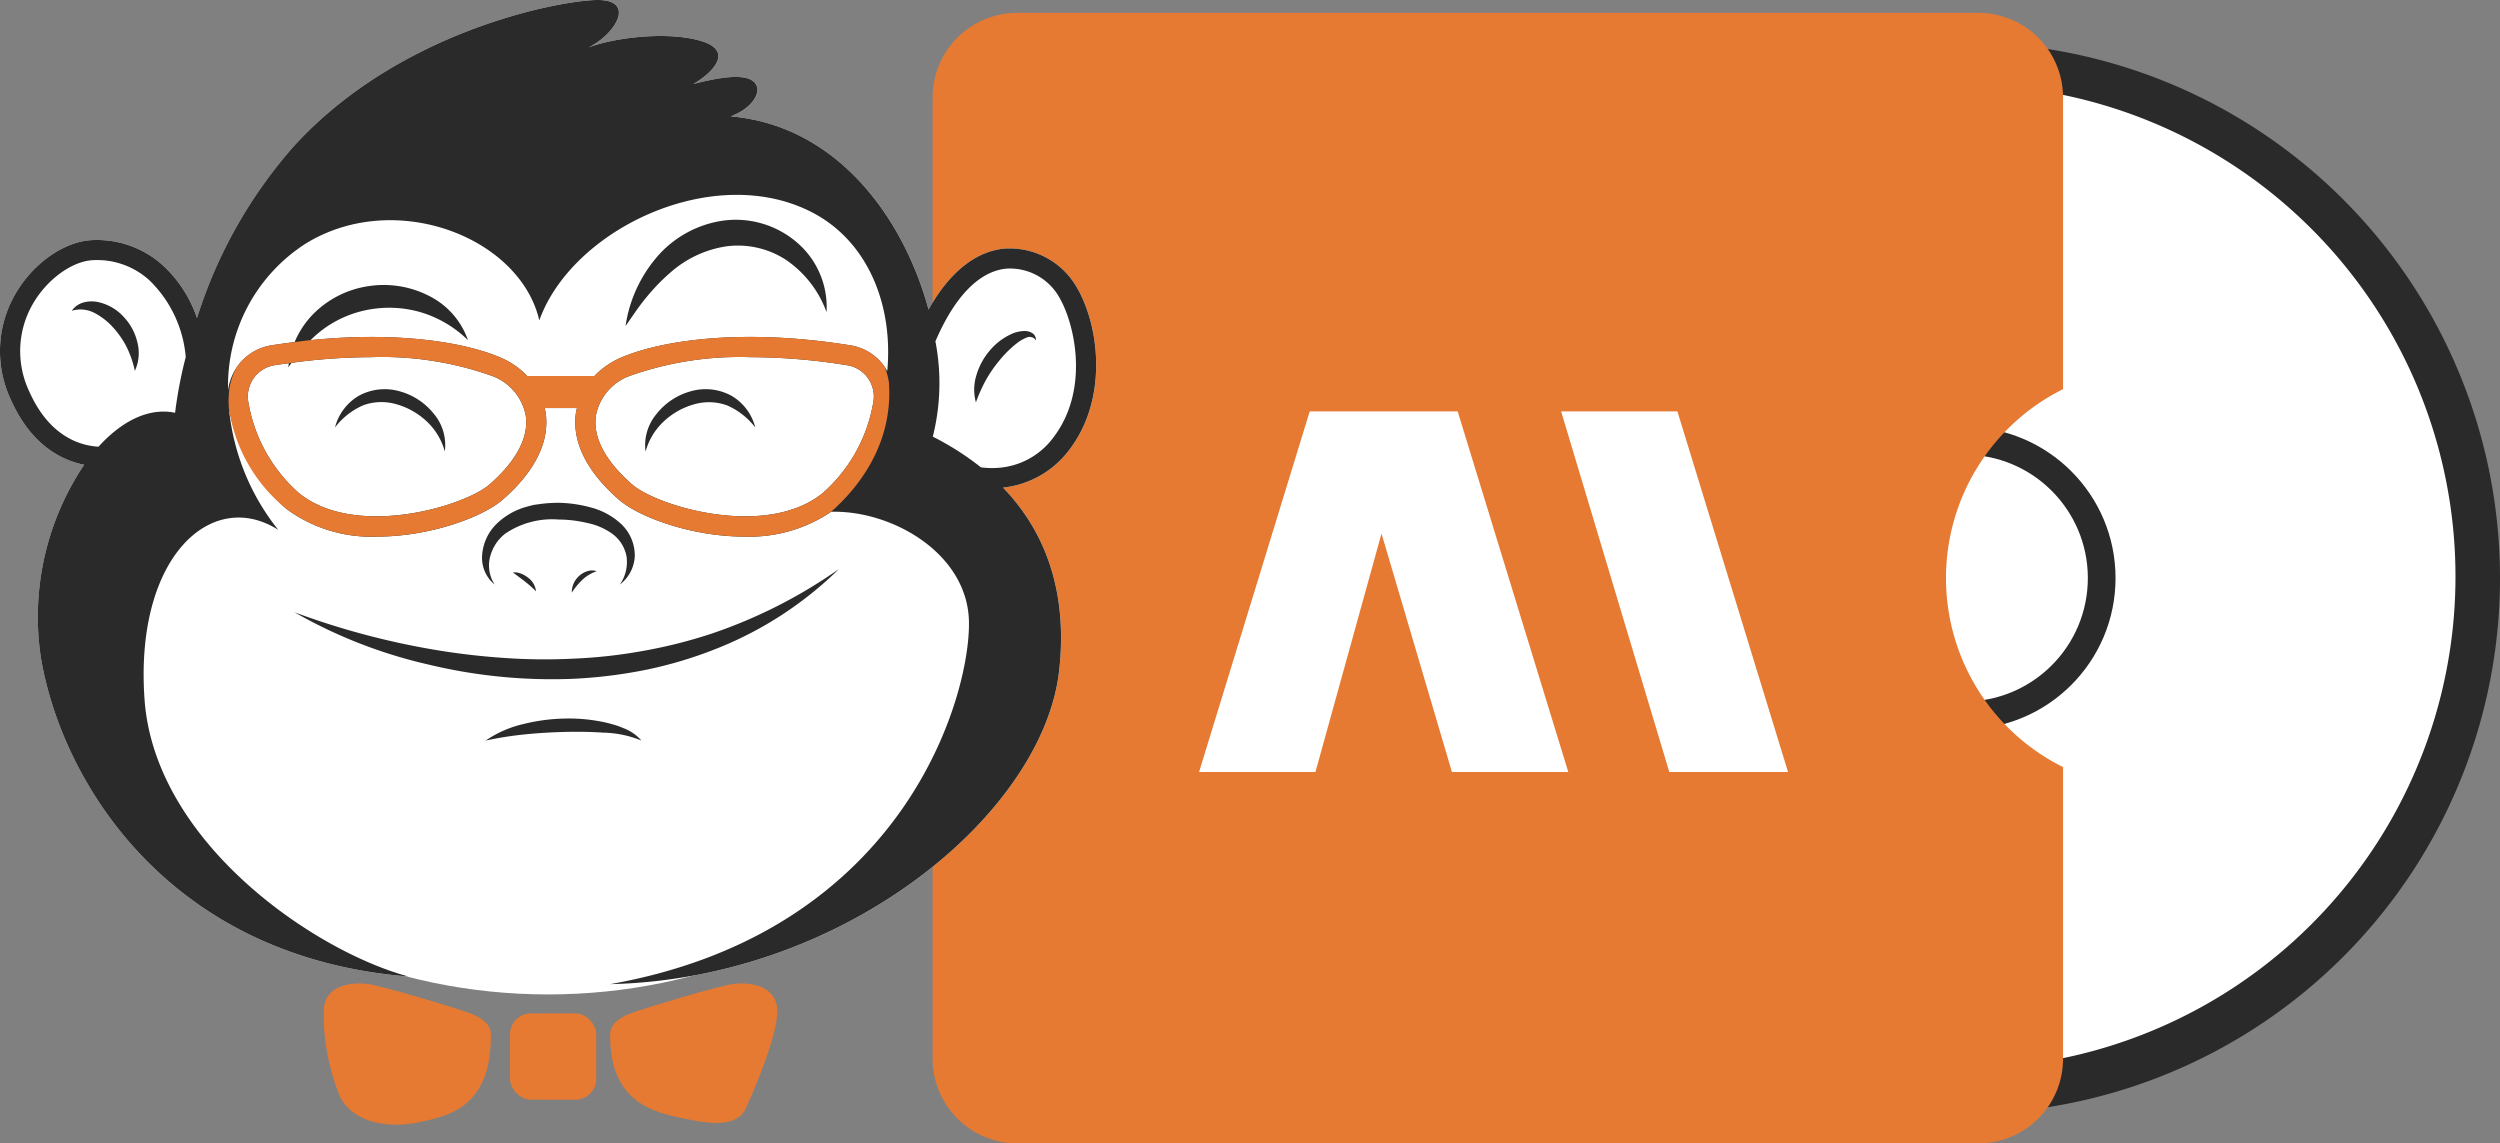 <svg xmlns="http://www.w3.org/2000/svg" width="225.725" height="103.23" viewBox="0 0 225.725 103.23">
  <rect x="0" y="0" width="225.725" height="103.23" fill="#808080" stroke="none"/>
  <g id="Group_3295" data-name="Group 3295" transform="translate(-2280.443 -8524.435)">
    <g id="Product">
      <g id="Group_3292" data-name="Group 3292">
        <g id="Group_3291" data-name="Group 3291">
          <path id="Path_4032" data-name="Path 4032" d="M2457.807,8623.084a46.453,46.453,0,1,1,32.847-13.606A46.147,46.147,0,0,1,2457.807,8623.084Z" fill="#fff"/>
          <g id="Group_3290" data-name="Group 3290">
            <path id="Path_4033" data-name="Path 4033" d="M2457.807,8532.089a44.4,44.4,0,1,1-17.337,3.5,44.25,44.25,0,0,1,17.337-3.5m0-3.817a48.361,48.361,0,1,0,48.361,48.36,48.36,48.36,0,0,0-48.361-48.36Z" fill="#2a2a2a"/>
          </g>
        </g>
        <circle id="Ellipse_3053" data-name="Ellipse 3053" cx="13.648" cy="13.648" r="13.648" transform="translate(2444.159 8562.984)" fill="#2a2a2a"/>
        <circle id="Ellipse_3054" data-name="Ellipse 3054" cx="11.147" cy="11.147" r="11.147" transform="translate(2446.147 8587.24) rotate(-87.298)" fill="#fff"/>
        <path id="Path_4034" data-name="Path 4034" d="M2456.147,8576.632a19.046,19.046,0,0,0,10.569,17.062v26.354a7.641,7.641,0,0,1-7.619,7.618h-86.83a7.641,7.641,0,0,1-7.619-7.618v-86.83a7.642,7.642,0,0,1,7.619-7.619h86.83a7.642,7.642,0,0,1,7.619,7.619v26.354A19.046,19.046,0,0,0,2456.147,8576.632Z" fill="#e67a32"/>
        <path id="Path_4035" data-name="Path 4035" d="M2411.538,8594.139l-6.358-21.531-5.965,21.531h-10.508l9.99-32.559h13.359l9.987,32.559Zm19.626,0-9.768-32.559h10.5l9.988,32.559Z" fill="#fff"/>
      </g>
    </g>
    <g id="Planning">
      <g id="Group_3294" data-name="Group 3294">
        <ellipse id="Ellipse_3055" data-name="Ellipse 3055" cx="40.208" cy="31.288" rx="40.208" ry="31.288" transform="translate(2289.721 8551.646)" fill="#fff"/>
        <path id="Path_4036" data-name="Path 4036" d="M2371.009,8568.462c4.067,4.221,5.84,9.808,5.058,16.606-1.463,12.707-19.119,27.739-40.533,28.227,26.7-4.728,32.538-26.141,32.4-32.747-.129-6.131-6.908-10.044-12.44-9.905a13.189,13.189,0,0,1-7.83,2.244c-4.769,0-9.529-1.761-11.336-3.337-3.712-3.239-4.154-6.084-3.871-7.9.02-.126.057-.247.085-.371h-2.92c.029.124.066.245.085.371.284,1.816-.158,4.661-3.871,7.9-1.807,1.576-6.566,3.337-11.335,3.337a12.915,12.915,0,0,1-8.192-2.5,15.811,15.811,0,0,1-5.2-9.17,20.729,20.729,0,0,0,4.464,11.062c-6-3.823-13,2.434-12.074,15.319s15.3,22.711,23.825,25.006c-21.761-1.737-31.333-17.684-33.187-28.808a24.651,24.651,0,0,1,3.907-17.394c-2.124-.437-4.83-1.847-6.627-5.9a10.282,10.282,0,0,1,.56-9.758c1.593-2.618,4.288-4.478,6.706-4.624a8.885,8.885,0,0,1,6.5,2.3,11.434,11.434,0,0,1,3.051,4.732,42.857,42.857,0,0,1,8.729-15.5c9.316-10.221,23.291-13.036,27.149-13.21s2.017,3.023-.544,4.287c2.248-.882,7.092-1.506,10.15-.6s1.066,2.886-.672,3.894c3.476-.9,5.458-.893,5.772.314.146.564-.384,1.842-2.388,2.606,9.688.853,15.65,9.275,17.856,17.448,2.294-4.1,4.872-5.289,6.759-5.5a6.98,6.98,0,0,1,6.258,2.916c2.285,3.256,3.442,10.375-.33,15.272A8.613,8.613,0,0,1,2371.009,8568.462Z" fill="#fff"/>
        <g id="Group_3293" data-name="Group 3293">
          <rect id="Rectangle_550" data-name="Rectangle 550" width="7.786" height="7.788" rx="1.878" transform="translate(2326.495 8615.937)" fill="#e67a32"/>
          <path id="Path_4037" data-name="Path 4037" d="M2347.765,8624.54c-.585,1.211-2.045,1.6-4.852,1.028s-7.414-1.114-7.379-7.686c-.035-.694.452-1.425,1.842-1.946s7.787-2.434,9.178-2.642,3.928,0,4.066,2.294S2348.123,8623.8,2347.765,8624.54Z" fill="#e67a32"/>
          <path id="Path_4038" data-name="Path 4038" d="M2324.761,8617.883c.035,6.571-3.841,7.341-6.655,7.909s-5.841-.1-6.953-2.323a19.54,19.54,0,0,1-1.48-7.88c.14-2.294,2.678-2.5,4.068-2.294s7.787,2.12,9.177,2.642S2324.8,8617.188,2324.761,8617.883Z" fill="#e67a32"/>
        </g>
        <path id="Path_4039" data-name="Path 4039" d="M2340.94,8549.074a9.824,9.824,0,0,1,5.108-2.4,7.964,7.964,0,0,1,5.338,1.208,9.684,9.684,0,0,1,3.684,4.735,7.666,7.666,0,0,0-2.551-6.186,8.479,8.479,0,0,0-6.769-2.078,9.694,9.694,0,0,0-6.115,3.429,12.323,12.323,0,0,0-2.711,6.086c.644-.9,1.214-1.8,1.894-2.6A17.7,17.7,0,0,1,2340.94,8549.074Z" fill="#2a2a2a"/>
        <path id="Path_4040" data-name="Path 4040" d="M2337.759,8574.638a3.424,3.424,0,0,1-1.345,2.573,3.582,3.582,0,0,0,.6-2.533,3.284,3.284,0,0,0-1.253-2.021,5.887,5.887,0,0,0-2.282-1,11.353,11.353,0,0,0-2.6-.313,7.54,7.54,0,0,0-4.828,1.28,3.857,3.857,0,0,0-1.344,2.037,3.144,3.144,0,0,0,.4,2.552,3.11,3.11,0,0,1-1.132-2.655,4.383,4.383,0,0,1,1.28-2.8,6.245,6.245,0,0,1,2.672-1.549c.245-.072.493-.135.742-.193l.748-.1a13.045,13.045,0,0,1,1.5-.084,11.907,11.907,0,0,1,2.95.442,6.38,6.38,0,0,1,2.69,1.5A3.916,3.916,0,0,1,2337.759,8574.638Z" fill="#2a2a2a"/>
        <path id="Path_4041" data-name="Path 4041" d="M2334.324,8576.011a3.441,3.441,0,0,0-1.282.759,6.519,6.519,0,0,0-.974,1.173,1.983,1.983,0,0,1,.668-1.509,1.956,1.956,0,0,1,.745-.428A1.338,1.338,0,0,1,2334.324,8576.011Z" fill="#2a2a2a"/>
        <path id="Path_4042" data-name="Path 4042" d="M2328.84,8577.827a9.423,9.423,0,0,0-1.011-.895c-.17-.139-.349-.268-.526-.4s-.354-.276-.566-.4a1.374,1.374,0,0,1,.734.091,2.422,2.422,0,0,1,.639.361A1.762,1.762,0,0,1,2328.84,8577.827Z" fill="#2a2a2a"/>
        <path id="Path_4043" data-name="Path 4043" d="M2356.182,8575.82a33.191,33.191,0,0,1-10.954,7.145,37.8,37.8,0,0,1-6.337,1.922,43.937,43.937,0,0,1-6.571.832,47.506,47.506,0,0,1-13.11-1.263,44.049,44.049,0,0,1-12.181-4.742,69.4,69.4,0,0,0,12.461,3.356,63.09,63.09,0,0,0,6.362.762,51.964,51.964,0,0,0,6.383.071,45.364,45.364,0,0,0,6.327-.708,44.31,44.31,0,0,0,6.175-1.563A45.22,45.22,0,0,0,2356.182,8575.82Z" fill="#2a2a2a"/>
        <path id="Path_4044" data-name="Path 4044" d="M2338.361,8591.3a9.6,9.6,0,0,0-3.451-.714c-1.174-.081-2.352-.093-3.53-.063s-2.355.1-3.533.219a31.477,31.477,0,0,0-3.551.559,9.889,9.889,0,0,1,3.383-1.486,16.724,16.724,0,0,1,3.672-.5,15.311,15.311,0,0,1,3.7.34c.3.063.607.152.905.237s.592.214.883.326A4.133,4.133,0,0,1,2338.361,8591.3Z" fill="#2a2a2a"/>
        <path id="Path_4045" data-name="Path 4045" d="M2376.969,8565.078c3.772-4.9,2.615-12.017.33-15.272a6.98,6.98,0,0,0-6.258-2.916c-1.887.209-4.465,1.4-6.759,5.5-2.206-8.173-8.168-16.6-17.856-17.448,2-.765,2.534-2.042,2.388-2.606-.314-1.207-2.3-1.218-5.772-.314,1.738-1.008,3.732-2.989.672-3.894s-7.9-.278-10.15.6c2.561-1.264,4.4-4.462.544-4.287s-17.833,2.989-27.149,13.21a42.857,42.857,0,0,0-8.729,15.5,11.434,11.434,0,0,0-3.051-4.732,8.885,8.885,0,0,0-6.5-2.3c-2.418.146-5.113,2.006-6.706,4.624a10.282,10.282,0,0,0-.56,9.758c1.8,4.057,4.5,5.466,6.627,5.9a24.651,24.651,0,0,0-3.907,17.394c1.854,11.124,11.426,27.07,33.187,28.808-8.529-2.295-22.9-12.122-23.825-25.006s6.072-19.143,12.074-15.319a20.729,20.729,0,0,1-4.464-11.062,15.811,15.811,0,0,0,5.2,9.17,12.915,12.915,0,0,0,8.192,2.5c4.769,0,9.528-1.761,11.335-3.337,3.713-3.239,4.155-6.084,3.871-7.9-.019-.126-.056-.247-.085-.371h2.92c-.028.124-.065.245-.085.371-.283,1.816.159,4.661,3.871,7.9,1.807,1.576,6.567,3.337,11.336,3.337a13.189,13.189,0,0,0,7.83-2.244c5.532-.139,12.311,3.774,12.44,9.905.14,6.606-5.7,28.02-32.4,32.747,21.414-.487,39.07-15.52,40.533-28.227.782-6.8-.991-12.386-5.058-16.606A8.613,8.613,0,0,0,2376.969,8565.078Zm-80.718-3.371c-2.373-.5-4.823.754-6.914,3.061-1.7-.1-4.462-.944-6.263-5.01a8.512,8.512,0,0,1,.451-8.076c1.278-2.1,3.442-3.642,5.261-3.753a7,7,0,0,1,5.178,1.843,10.949,10.949,0,0,1,3.25,6.9A39.452,39.452,0,0,0,2296.251,8561.707Zm28.388,6.472c-2.243,1.956-12.049,4.929-17.191.788a14.035,14.035,0,0,1-4.567-8.14,2.865,2.865,0,0,1,2.339-3.414c.442-.071.868-.124,1.3-.186-.017.128-.038.251-.049.378.095-.144.2-.273.294-.411a54.192,54.192,0,0,1,7.178-.51,29.589,29.589,0,0,1,11,1.721,4.766,4.766,0,0,1,2.964,3.524C2328.212,8563.887,2327.082,8566.048,2324.639,8568.179Zm34.641-7.352a14.032,14.032,0,0,1-4.568,8.14c-5.141,4.141-14.947,1.167-17.19-.788-2.443-2.131-3.574-4.292-3.269-6.249a4.765,4.765,0,0,1,2.962-3.524,29.6,29.6,0,0,1,11-1.721,54.978,54.978,0,0,1,8.723.729,2.822,2.822,0,0,1,1.893,1.2A2.852,2.852,0,0,1,2359.28,8560.827Zm1.273-2.887c-.068-.121-.141-.241-.221-.359a4.625,4.625,0,0,0-3.1-1.964c-9.744-1.574-17.1-.454-20.738,1.119a7.259,7.259,0,0,0-2.379,1.65h-6.068a7.257,7.257,0,0,0-2.379-1.65c-3.179-1.376-9.205-2.4-17.183-1.588a10.153,10.153,0,0,1,1.321-1.118,9.962,9.962,0,0,1,4.2-1.686,10.177,10.177,0,0,1,4.526.314,10.3,10.3,0,0,1,4.163,2.489,7.051,7.051,0,0,0-3.523-4,8.982,8.982,0,0,0-5.485-.871,8.84,8.84,0,0,0-4.957,2.508,8.054,8.054,0,0,0-1.684,2.535c-.695.088-1.4.186-2.116.3a4.687,4.687,0,0,0-3.893,4.05,15.231,15.231,0,0,1,7.034-13.256c8.065-4.937,19.328-.556,21.066,6.952,2.921-8.2,15.643-14.322,24.543-9.8C2358.758,8546.14,2361.114,8551.91,2360.553,8557.94Zm10,8.737a7.627,7.627,0,0,1-1.542-.046,25.2,25.2,0,0,0-4.345-2.77,19.856,19.856,0,0,0,.236-8.609c1.729-4.019,3.915-6.285,6.342-6.556a5.109,5.109,0,0,1,4.568,2.153c1.581,2.255,3.182,8.619-.282,13.116A6.773,6.773,0,0,1,2370.551,8566.678Z" fill="#2a2a2a"/>
        <path id="Path_4046" data-name="Path 4046" d="M2373.049,8554.324a2.864,2.864,0,0,0-1.294.275,5.552,5.552,0,0,0-1.985,1.534,6.052,6.052,0,0,0-1.171,2.193,4.349,4.349,0,0,0-.041,2.44,14.085,14.085,0,0,1,.934-2.074,12.134,12.134,0,0,1,1.232-1.763,9.864,9.864,0,0,1,1.512-1.488,3.385,3.385,0,0,1,.872-.512.667.667,0,0,1,.873.24.728.728,0,0,0-.255-.6A1.2,1.2,0,0,0,2373.049,8554.324Z" fill="#2a2a2a"/>
        <path id="Path_4047" data-name="Path 4047" d="M2291.643,8553.081a4.4,4.4,0,0,0-2.285-1.359,2.74,2.74,0,0,0-1.371.023,1.905,1.905,0,0,0-1.064.749,2.729,2.729,0,0,1,2.1.222,5.977,5.977,0,0,1,1.628,1.28,8.074,8.074,0,0,1,1.214,1.744,9.214,9.214,0,0,1,.755,2.177,3.816,3.816,0,0,0,.239-2.521A4.99,4.99,0,0,0,2291.643,8553.081Z" fill="#2a2a2a"/>
        <path id="Path_4048" data-name="Path 4048" d="M2346.506,8560.18a4.853,4.853,0,0,0-3.706-.413,5.927,5.927,0,0,0-3.074,2.039,4.379,4.379,0,0,0-.994,3.4,5.79,5.79,0,0,1,1.692-2.766,6.55,6.55,0,0,1,2.695-1.5,4.791,4.791,0,0,1,2.976.1,6.4,6.4,0,0,1,2.544,2A4.628,4.628,0,0,0,2346.506,8560.18Z" fill="#2a2a2a"/>
        <path id="Path_4049" data-name="Path 4049" d="M2316.532,8559.767a4.856,4.856,0,0,0-3.707.413,4.637,4.637,0,0,0-2.133,2.849,6.409,6.409,0,0,1,2.545-2,4.791,4.791,0,0,1,2.976-.1,6.556,6.556,0,0,1,2.7,1.5,5.8,5.8,0,0,1,1.692,2.766,4.379,4.379,0,0,0-.994-3.4A5.937,5.937,0,0,0,2316.532,8559.767Z" fill="#2a2a2a"/>
        <path id="Path_4050" data-name="Path 4050" d="M2324.639,8568.179c-2.243,1.956-12.049,4.929-17.191.788a14.035,14.035,0,0,1-4.567-8.14,2.865,2.865,0,0,1,2.339-3.414c.442-.071,1.5-.213,1.545-.219a54.192,54.192,0,0,1,7.178-.51,29.589,29.589,0,0,1,11,1.721,4.766,4.766,0,0,1,2.964,3.524C2328.212,8563.887,2327.082,8566.048,2324.639,8568.179Zm34.641-7.352a14.032,14.032,0,0,1-4.568,8.14c-5.141,4.141-14.947,1.167-17.19-.788-2.443-2.131-3.574-4.292-3.269-6.249a4.765,4.765,0,0,1,2.962-3.524,29.6,29.6,0,0,1,11-1.721,54.978,54.978,0,0,1,8.723.729,2.822,2.822,0,0,1,1.893,1.2A2.852,2.852,0,0,1,2359.28,8560.827Zm-58.177.386a14.289,14.289,0,0,0,5.2,9.17,12.915,12.915,0,0,0,8.192,2.5c4.769,0,9.528-1.761,11.335-3.337,3.713-3.239,4.155-6.084,3.871-7.9-.019-.126-.056-.247-.085-.371h2.92c-.028.124-.065.245-.085.371-.283,1.816.159,4.661,3.871,7.9,1.807,1.576,6.567,3.337,11.336,3.337a13.189,13.189,0,0,0,7.83-2.244c3.146-2.775,5.57-6.771,5.215-11.674a5.96,5.96,0,0,0-.375-1.388,4.621,4.621,0,0,0-3.1-1.964c-9.744-1.574-17.1-.454-20.738,1.119a7.259,7.259,0,0,0-2.379,1.65h-6.068a7.257,7.257,0,0,0-2.379-1.65c-3.179-1.376-9.205-2.4-17.183-1.588-.228.015-2.835.353-3.554.469a4.616,4.616,0,0,0-3.1,1.966,5.7,5.7,0,0,0-.726,2.515A8.993,8.993,0,0,0,2301.1,8561.213Z" fill="#e67a32"/>
      </g>
    </g>
  </g>
</svg>
